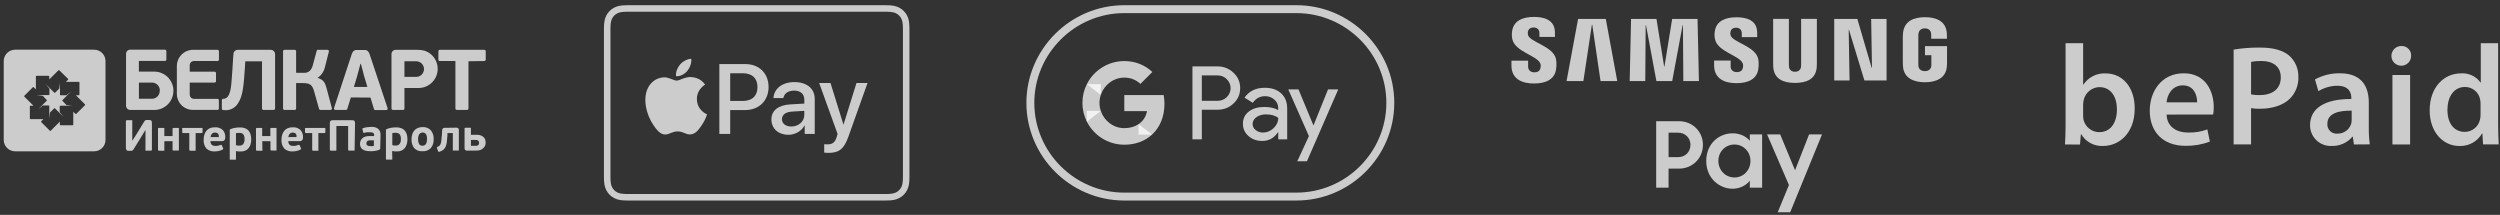 <svg width="384" height="33" viewBox="0 0 384 33" fill="none" xmlns="http://www.w3.org/2000/svg">
<rect x="0" y="0" width="384" height="33" fill="#333333" stroke="none"/>
<path d="M317.181 22.19C317.229 21.464 317.272 20.282 317.272 19.19V6.632H319.969V12.986H320.017C320.39 12.428 320.901 11.977 321.501 11.677C322.096 11.377 322.769 11.239 323.436 11.276C326.05 11.276 327.912 13.448 327.888 16.676C327.888 20.51 325.455 22.418 323.04 22.418C322.367 22.455 321.694 22.304 321.093 21.983C320.498 21.663 320.005 21.184 319.663 20.6H319.621L319.489 22.202L317.181 22.19ZM319.969 17.786C319.969 18 319.993 18.213 320.035 18.422C320.174 18.957 320.48 19.431 320.919 19.771C321.351 20.111 321.886 20.297 322.439 20.3C324.127 20.3 325.161 18.944 325.161 16.796C325.161 14.912 324.259 13.382 322.463 13.382C321.898 13.395 321.357 13.596 320.925 13.953C320.486 14.309 320.186 14.801 320.059 15.35C320.005 15.58 319.975 15.815 319.969 16.052V17.786Z" fill="white" fill-opacity="0.75"/>
<path d="M332.791 17.6C332.857 19.532 334.371 20.36 336.084 20.36C337.093 20.387 338.096 20.224 339.046 19.88L339.436 21.746C338.247 22.197 336.985 22.419 335.711 22.4C332.244 22.4 330.202 20.276 330.202 17C330.202 14.042 332.004 11.258 335.423 11.258C338.841 11.258 340.031 14.108 340.031 16.448C340.037 16.83 340.007 17.212 339.941 17.588L332.791 17.6ZM337.484 15.716C337.484 14.732 337.069 13.112 335.273 13.112C333.602 13.112 332.869 14.624 332.791 15.716H337.484Z" fill="white" fill-opacity="0.75"/>
<path d="M343.083 7.616C344.447 7.393 345.829 7.291 347.211 7.31C349.188 7.31 350.636 7.73 351.579 8.51C352.048 8.914 352.42 9.417 352.667 9.981C352.919 10.545 353.039 11.157 353.027 11.774C353.057 12.39 352.961 13.007 352.739 13.584C352.522 14.161 352.186 14.687 351.753 15.128C350.678 16.202 348.99 16.706 347.079 16.706C346.64 16.715 346.196 16.684 345.763 16.616V22.184H343.083V7.616ZM345.763 14.498C346.196 14.588 346.64 14.624 347.079 14.606C349.098 14.606 350.329 13.622 350.329 11.888C350.329 10.25 349.188 9.368 347.325 9.368C346.803 9.357 346.28 9.401 345.769 9.5L345.763 14.498Z" fill="white" fill-opacity="0.75"/>
<path d="M361.565 22.19L361.391 20.99H361.337C360.952 21.451 360.471 21.82 359.919 22.067C359.372 22.315 358.777 22.435 358.176 22.418C357.744 22.443 357.311 22.378 356.903 22.23C356.5 22.081 356.127 21.85 355.809 21.552C355.497 21.254 355.25 20.895 355.076 20.497C354.908 20.099 354.824 19.671 354.824 19.238C354.824 16.544 357.227 15.188 361.162 15.206V15.032C361.162 14.33 360.88 13.172 358.987 13.172C357.972 13.186 356.975 13.472 356.103 14L355.581 12.2C356.764 11.554 358.092 11.229 359.438 11.258C362.863 11.258 363.848 13.43 363.848 15.752V19.604C363.836 20.463 363.884 21.321 364.004 22.172L361.565 22.19ZM361.217 17C359.306 16.958 357.485 17.378 357.485 18.998C357.467 19.204 357.491 19.412 357.563 19.606C357.636 19.801 357.75 19.977 357.894 20.123C358.044 20.269 358.218 20.381 358.417 20.451C358.609 20.521 358.819 20.547 359.023 20.528C359.486 20.538 359.937 20.401 360.315 20.138C360.694 19.875 360.976 19.499 361.126 19.064C361.186 18.87 361.217 18.667 361.217 18.464V17Z" fill="white" fill-opacity="0.75"/>
<path d="M370.349 8.54C370.355 8.841 370.277 9.137 370.115 9.391C369.953 9.645 369.718 9.846 369.442 9.967C369.165 10.087 368.865 10.123 368.565 10.07C368.27 10.016 367.994 9.876 367.778 9.666C367.561 9.456 367.417 9.187 367.351 8.893C367.291 8.598 367.321 8.292 367.435 8.014C367.543 7.735 367.741 7.496 367.988 7.328C368.24 7.16 368.535 7.07 368.835 7.07C369.033 7.058 369.232 7.088 369.418 7.157C369.604 7.226 369.772 7.333 369.917 7.472C370.061 7.61 370.169 7.776 370.247 7.96C370.319 8.144 370.355 8.342 370.349 8.54ZM367.477 22.19V11.516H370.193V22.19H367.477Z" fill="white" fill-opacity="0.75"/>
<path d="M383.712 6.632V19.184C383.712 20.282 383.76 21.464 383.802 22.184H381.398L381.29 20.492H381.248C380.9 21.102 380.389 21.605 379.776 21.946C379.157 22.286 378.46 22.452 377.757 22.424C375.216 22.424 373.197 20.252 373.197 16.964C373.197 13.364 375.414 11.27 378.004 11.27C378.581 11.228 379.163 11.335 379.692 11.581C380.215 11.826 380.671 12.203 381.008 12.674H381.05V6.632H383.712ZM381.014 15.962C381.014 15.728 380.996 15.495 380.948 15.266C380.846 14.727 380.557 14.241 380.131 13.893C379.704 13.544 379.169 13.355 378.623 13.358C376.892 13.358 375.925 14.894 375.925 16.886C375.925 18.878 376.892 20.258 378.605 20.258C379.151 20.252 379.68 20.061 380.101 19.715C380.527 19.369 380.816 18.89 380.93 18.356C380.996 18.097 381.02 17.831 381.014 17.564V15.962Z" fill="white" fill-opacity="0.75"/>
<path fill-rule="evenodd" clip-rule="evenodd" d="M96.966 0.8H135.488C135.648 0.8 135.808 0.8 135.969 0.801C136.104 0.802 136.239 0.803 136.374 0.807C136.669 0.815 136.966 0.832 137.257 0.885C137.552 0.938 137.827 1.024 138.096 1.161C138.36 1.295 138.601 1.47 138.81 1.679C139.019 1.888 139.195 2.129 139.329 2.392C139.466 2.66 139.553 2.935 139.605 3.23C139.658 3.521 139.675 3.818 139.683 4.111C139.687 4.246 139.689 4.381 139.689 4.516C139.69 4.676 139.69 4.836 139.69 4.997V26.604C139.69 26.764 139.69 26.924 139.689 27.084C139.689 27.219 139.687 27.354 139.683 27.489C139.675 27.783 139.658 28.079 139.605 28.37C139.553 28.665 139.466 28.94 139.329 29.208C139.195 29.471 139.019 29.712 138.81 29.921C138.601 30.131 138.36 30.306 138.096 30.439C137.827 30.576 137.552 30.663 137.257 30.716C136.966 30.768 136.669 30.785 136.374 30.793C136.239 30.796 136.104 30.798 135.969 30.799C135.808 30.8 135.648 30.8 135.488 30.8H96.966C96.806 30.8 96.645 30.8 96.485 30.799C96.35 30.798 96.215 30.796 96.08 30.793C95.785 30.785 95.488 30.768 95.198 30.716C94.902 30.663 94.627 30.576 94.359 30.439C94.095 30.306 93.853 30.131 93.644 29.921C93.435 29.712 93.259 29.471 93.125 29.208C92.988 28.94 92.902 28.665 92.849 28.37C92.797 28.079 92.779 27.783 92.771 27.489C92.767 27.354 92.766 27.219 92.765 27.084C92.764 26.956 92.764 26.828 92.764 26.7C92.764 26.668 92.764 26.636 92.764 26.604V4.997C92.764 4.965 92.764 4.933 92.764 4.901C92.764 4.772 92.764 4.644 92.765 4.516C92.766 4.381 92.767 4.246 92.771 4.111C92.779 3.818 92.797 3.521 92.849 3.23C92.902 2.935 92.988 2.66 93.125 2.392C93.259 2.129 93.435 1.888 93.644 1.679C93.853 1.47 94.095 1.295 94.359 1.161C94.627 1.024 94.902 0.938 95.198 0.885C95.488 0.832 95.785 0.815 96.08 0.807C96.215 0.803 96.35 0.802 96.485 0.801C96.645 0.8 96.806 0.8 96.966 0.8ZM135.962 1.801L135.488 1.8H96.966L96.491 1.801C96.364 1.802 96.235 1.803 96.107 1.807C95.882 1.813 95.619 1.825 95.374 1.869C95.162 1.907 94.983 1.965 94.813 2.052C94.642 2.139 94.487 2.251 94.352 2.386C94.216 2.522 94.104 2.676 94.018 2.845C93.93 3.017 93.873 3.195 93.835 3.406C93.79 3.653 93.778 3.914 93.772 4.138C93.768 4.266 93.767 4.395 93.766 4.523L93.766 4.898V4.997V26.604V26.703L93.766 27.079C93.767 27.206 93.768 27.334 93.772 27.462C93.778 27.686 93.79 27.948 93.834 28.192C93.873 28.406 93.93 28.584 94.017 28.754C94.104 28.925 94.216 29.079 94.352 29.214C94.487 29.35 94.642 29.462 94.811 29.548C94.984 29.635 95.162 29.694 95.374 29.732C95.622 29.776 95.896 29.788 96.107 29.794C96.232 29.797 96.361 29.798 96.49 29.799C96.648 29.8 96.805 29.8 96.96 29.8H96.966H135.488H135.498C135.652 29.8 135.807 29.8 135.961 29.799C136.093 29.798 136.222 29.797 136.352 29.794C136.558 29.788 136.832 29.776 137.082 29.732C137.293 29.694 137.47 29.635 137.64 29.549C137.812 29.462 137.966 29.35 138.102 29.214C138.237 29.079 138.35 28.924 138.437 28.754C138.524 28.584 138.582 28.406 138.619 28.195C138.664 27.95 138.676 27.687 138.682 27.462C138.685 27.334 138.687 27.207 138.688 27.08C138.689 26.922 138.689 26.768 138.689 26.614V26.604V4.997V4.988C138.689 4.833 138.689 4.679 138.688 4.524C138.687 4.393 138.685 4.266 138.682 4.139C138.676 3.913 138.664 3.65 138.62 3.408C138.582 3.194 138.524 3.017 138.437 2.847C138.35 2.676 138.237 2.521 138.101 2.386C137.966 2.251 137.811 2.138 137.642 2.052C137.471 1.965 137.293 1.907 137.08 1.869C136.835 1.825 136.572 1.813 136.347 1.807C136.218 1.803 136.09 1.802 135.962 1.801Z" fill="white" fill-opacity="0.75"/>
<path d="M105.575 10.89C105.976 10.388 106.249 9.715 106.177 9.026C105.589 9.055 104.871 9.413 104.456 9.916C104.083 10.346 103.752 11.048 103.838 11.708C104.498 11.765 105.158 11.378 105.575 10.89Z" fill="white" fill-opacity="0.75"/>
<path d="M106.17 11.837C105.211 11.78 104.396 12.38 103.938 12.38C103.479 12.38 102.778 11.865 102.02 11.879C101.033 11.894 100.117 12.451 99.616 13.337C98.586 15.111 99.345 17.741 100.346 19.186C100.833 19.9 101.419 20.687 102.192 20.659C102.922 20.63 103.208 20.186 104.095 20.186C104.982 20.186 105.24 20.659 106.013 20.644C106.814 20.63 107.315 19.929 107.801 19.214C108.359 18.399 108.588 17.613 108.602 17.57C108.588 17.555 107.057 16.969 107.043 15.211C107.029 13.738 108.245 13.038 108.302 12.994C107.615 11.98 106.542 11.865 106.17 11.837Z" fill="white" fill-opacity="0.75"/>
<path d="M114.519 9.844C116.602 9.844 118.054 11.278 118.054 13.367C118.054 15.463 116.573 16.905 114.466 16.905H112.158V20.569H110.492V9.844H114.519ZM112.158 15.508H114.072C115.523 15.508 116.349 14.727 116.349 13.374C116.349 12.022 115.523 11.249 114.079 11.249H112.158V15.508Z" fill="white" fill-opacity="0.75"/>
<path d="M118.489 18.347C118.489 16.979 119.539 16.139 121.399 16.035L123.543 15.909V15.307C123.543 14.437 122.955 13.917 121.972 13.917C121.042 13.917 120.461 14.363 120.32 15.062H118.802C118.891 13.649 120.097 12.609 122.032 12.609C123.93 12.609 125.143 13.612 125.143 15.181V20.569H123.603V19.283H123.565C123.112 20.153 122.121 20.703 121.094 20.703C119.561 20.703 118.489 19.752 118.489 18.347ZM123.543 17.641V17.024L121.615 17.143C120.655 17.21 120.112 17.633 120.112 18.302C120.112 18.986 120.678 19.432 121.541 19.432C122.665 19.432 123.543 18.659 123.543 17.641Z" fill="white" fill-opacity="0.75"/>
<path d="M126.598 23.446V22.145C126.717 22.175 126.985 22.175 127.119 22.175C127.863 22.175 128.265 21.863 128.511 21.06C128.511 21.045 128.653 20.584 128.653 20.577L125.824 12.75H127.566L129.545 19.113H129.575L131.555 12.75H133.252L130.319 20.978C129.65 22.873 128.875 23.483 127.253 23.483C127.119 23.483 126.717 23.468 126.598 23.446Z" fill="white" fill-opacity="0.75"/>
<path d="M199.133 2.015C200.989 2.015 202.792 2.383 204.49 3.103C206.136 3.8 207.609 4.798 208.887 6.065C210.156 7.333 211.156 8.81 211.855 10.453C212.576 12.148 212.944 13.947 212.944 15.8C212.944 17.652 212.576 19.453 211.855 21.148C211.156 22.79 210.156 24.26 208.887 25.535C207.617 26.802 206.136 27.8 204.49 28.497C202.792 29.218 200.989 29.585 199.133 29.585H172.683C170.827 29.585 169.023 29.218 167.325 28.497C165.68 27.8 164.207 26.802 162.929 25.535C161.659 24.267 160.66 22.79 159.961 21.148C159.24 19.453 158.871 17.652 158.871 15.8C158.871 13.947 159.24 12.148 159.961 10.453C160.66 8.81 161.659 7.34 162.929 6.065C164.199 4.798 165.68 3.8 167.325 3.103C169.023 2.383 170.827 2.015 172.683 2.015H199.133ZM199.133 0.8H172.683C164.417 0.8 157.654 7.55 157.654 15.8C157.654 24.05 164.417 30.8 172.683 30.8H199.133C207.398 30.8 214.161 24.05 214.161 15.8C214.161 7.55 207.398 0.8 199.133 0.8Z" fill="white" fill-opacity="0.75"/>
<path d="M184.6 16.865V21.402H183.158V10.197H186.983C187.952 10.197 188.779 10.52 189.454 11.165C190.146 11.81 190.492 12.598 190.492 13.527C190.492 14.48 190.146 15.268 189.454 15.905C188.786 16.543 187.959 16.858 186.983 16.858H184.6V16.865ZM184.6 11.578V15.485H187.013C187.583 15.485 188.064 15.29 188.44 14.908C188.824 14.525 189.019 14.06 189.019 13.535C189.019 13.018 188.824 12.56 188.44 12.178C188.064 11.78 187.591 11.585 187.013 11.585H184.6V11.578Z" fill="white" fill-opacity="0.75"/>
<path d="M194.264 13.483C195.331 13.483 196.172 13.768 196.788 14.338C197.405 14.908 197.713 15.688 197.713 16.678V21.403H196.338V20.338H196.277C195.684 21.215 194.887 21.65 193.895 21.65C193.046 21.65 192.34 21.403 191.769 20.9C191.198 20.398 190.912 19.775 190.912 19.025C190.912 18.23 191.213 17.6 191.814 17.135C192.415 16.663 193.219 16.43 194.218 16.43C195.075 16.43 195.782 16.588 196.33 16.903V16.573C196.33 16.07 196.134 15.65 195.736 15.298C195.338 14.945 194.872 14.773 194.339 14.773C193.535 14.773 192.896 15.11 192.43 15.793L191.16 14.998C191.859 13.985 192.896 13.483 194.264 13.483ZM192.4 19.048C192.4 19.423 192.558 19.738 192.881 19.985C193.196 20.233 193.573 20.36 194 20.36C194.61 20.36 195.15 20.135 195.624 19.685C196.097 19.235 196.338 18.71 196.338 18.103C195.887 17.75 195.263 17.57 194.459 17.57C193.873 17.57 193.384 17.713 192.994 17.99C192.596 18.283 192.4 18.635 192.4 19.048Z" fill="white" fill-opacity="0.75"/>
<path d="M205.557 13.73L200.748 24.77H199.261L201.049 20.907L197.878 13.73H199.449L201.733 19.235H201.763L203.987 13.73H205.557Z" fill="white" fill-opacity="0.75"/>
<path d="M178.862 15.95C178.862 15.48 178.82 15.031 178.742 14.599H172.694V17.074L176.177 17.075C176.035 17.898 175.581 18.601 174.884 19.069V20.674H176.958C178.168 19.556 178.862 17.903 178.862 15.95Z" fill="white" fill-opacity="0.75"/>
<path d="M174.885 19.069C174.308 19.457 173.565 19.684 172.695 19.684C171.016 19.684 169.592 18.555 169.081 17.032H166.942V18.688C168.002 20.787 170.18 22.227 172.695 22.227C174.434 22.227 175.895 21.656 176.958 20.674L174.885 19.069Z" fill="white" fill-opacity="0.75"/>
<path d="M168.88 15.804C168.88 15.376 168.951 14.963 169.081 14.575V12.918H166.942C166.504 13.786 166.258 14.766 166.258 15.804C166.258 16.842 166.505 17.821 166.942 18.689L169.081 17.033C168.951 16.645 168.88 16.231 168.88 15.804Z" fill="white" fill-opacity="0.75"/>
<path d="M172.695 11.922C173.645 11.922 174.494 12.249 175.165 12.886L177.003 11.054C175.887 10.017 174.432 9.38 172.695 9.38C170.18 9.38 168.002 10.82 166.942 12.918L169.081 14.575C169.592 13.052 171.016 11.922 172.695 11.922Z" fill="white" fill-opacity="0.75"/>
<path d="M257.889 18.616H254.388V28.824H256.292V25.901H257.874C260.003 25.901 261.571 24.279 261.571 22.25C261.573 20.237 260.003 18.616 257.889 18.616ZM257.749 24.138H256.294V20.377H257.751C258.884 20.377 259.655 21.216 259.655 22.25C259.655 23.299 258.884 24.138 257.749 24.138Z" fill="white" fill-opacity="0.75"/>
<path d="M268.772 21.622C268.183 20.923 267.217 20.475 266.139 20.475C264.065 20.475 262.079 22.027 262.079 24.739C262.079 27.411 264.138 28.991 266.112 28.991C267.19 28.991 268.17 28.516 268.772 27.762V28.824H270.663V20.642H268.772V21.622ZM266.42 27.259C265.021 27.259 263.942 26.139 263.942 24.714C263.942 23.302 265.021 22.197 266.42 22.197C267.819 22.197 268.87 23.329 268.87 24.714C268.87 26.124 267.819 27.259 266.42 27.259Z" fill="white" fill-opacity="0.75"/>
<path d="M275.719 26.152L273.437 20.642H271.42L274.781 28.418L273.058 32.6H274.976L279.864 20.642H277.875L275.719 26.152Z" fill="white" fill-opacity="0.75"/>
<path d="M287.536 10.399H287.482L285.288 2.904H281.738V12.355H284.091L283.959 4.601H284.01L286.371 12.355H289.777V2.904H287.41L287.536 10.399Z" fill="white" fill-opacity="0.75"/>
<path d="M244.514 3.789L244.568 3.787L245.844 12.453H248.411L246.65 2.904H242.396L240.623 12.453H243.206L244.514 3.789Z" fill="white" fill-opacity="0.75"/>
<path d="M256.844 2.904L255.663 10.206H255.61L254.432 2.904H250.532L250.321 12.453H252.713L252.775 3.868H252.826L254.423 12.453H256.85L258.448 3.87L258.5 3.868L258.56 12.453H260.953L260.742 2.904H256.844Z" fill="white" fill-opacity="0.75"/>
<path d="M235.633 12.826C237.362 12.826 238.785 12.238 239.012 10.643C239.13 9.819 239.042 9.28 239.002 9.078C238.598 7.079 234.969 6.482 234.699 5.363C234.655 5.17 234.665 4.968 234.688 4.862C234.757 4.556 234.963 4.221 235.562 4.221C236.122 4.221 236.452 4.565 236.452 5.085V5.678H238.838V5.004C238.838 2.925 236.967 2.6 235.613 2.6C233.914 2.6 232.523 3.163 232.27 4.72C232.2 5.146 232.192 5.527 232.291 6.007C232.706 7.959 236.105 8.524 236.596 9.758C236.69 9.989 236.66 10.284 236.615 10.465C236.536 10.783 236.322 11.108 235.684 11.108C235.086 11.108 234.722 10.762 234.722 10.242L234.72 9.316H232.157V10.053C232.157 12.183 233.836 12.826 235.633 12.826Z" fill="white" fill-opacity="0.75"/>
<path d="M265.808 5.389C265.761 5.197 265.774 5 265.796 4.894C265.864 4.59 266.07 4.259 266.662 4.259C267.218 4.259 267.542 4.599 267.542 5.115V5.699H269.905V5.034C269.905 2.974 268.052 2.653 266.713 2.653C265.03 2.653 263.654 3.21 263.403 4.751C263.333 5.174 263.324 5.55 263.424 6.026C263.833 7.959 267.199 8.517 267.687 9.741C267.778 9.97 267.75 10.261 267.706 10.439C267.629 10.754 267.414 11.074 266.782 11.074C266.189 11.074 265.829 10.732 265.829 10.216L265.828 9.301H263.288V10.029C263.288 12.138 264.952 12.776 266.729 12.776C268.441 12.776 269.851 12.194 270.075 10.613C270.19 9.798 270.105 9.263 270.064 9.063C269.666 7.086 266.075 6.495 265.808 5.389Z" fill="white" fill-opacity="0.75"/>
<path d="M279.074 2.902H276.653V9.966C276.653 10.089 276.651 10.227 276.63 10.331C276.583 10.567 276.379 11.023 275.713 11.023C275.047 11.023 274.841 10.567 274.796 10.331C274.775 10.229 274.771 10.089 274.773 9.966V2.902H272.355V9.749C272.351 9.925 272.368 10.284 272.376 10.378C272.544 12.16 273.955 12.737 275.713 12.737C277.47 12.737 278.882 12.16 279.048 10.378C279.057 10.284 279.076 9.925 279.071 9.749V2.902H279.074Z" fill="white" fill-opacity="0.75"/>
<path d="M295.678 7.09V8.483H296.657V9.87C296.663 9.991 296.657 10.125 296.633 10.233C296.591 10.488 296.351 10.926 295.66 10.926C294.969 10.926 294.722 10.488 294.68 10.233C294.662 10.125 294.656 9.991 294.656 9.87V5.503C294.656 5.348 294.668 5.176 294.698 5.051C294.752 4.815 294.957 4.359 295.648 4.359C296.381 4.359 296.561 4.841 296.603 5.051C296.633 5.189 296.633 5.416 296.633 5.414V5.949H299.048V5.631C299.042 5.631 299.054 5.306 299.024 5.002C298.85 3.212 297.366 2.642 295.672 2.642C293.971 2.642 292.523 3.216 292.313 5.002C292.295 5.161 292.271 5.461 292.271 5.631V9.647C292.271 9.828 292.277 9.957 292.307 10.276C292.469 12.015 293.971 12.635 295.672 12.635C297.366 12.635 298.874 12.015 299.03 10.276C299.06 9.959 299.066 9.828 299.066 9.647V7.09H295.678Z" fill="white" fill-opacity="0.75"/>
<path fill-rule="evenodd" clip-rule="evenodd" d="M14.464 7.634H2.315C1.853 7.635 1.411 7.819 1.084 8.145C0.758 8.471 0.574 8.913 0.572 9.374V21.5C0.574 21.961 0.758 22.403 1.084 22.729C1.411 23.055 1.853 23.238 2.315 23.24H14.464C14.925 23.238 15.367 23.055 15.694 22.729C16.02 22.403 16.204 21.961 16.206 21.5V9.374C16.204 8.913 16.02 8.471 15.694 8.145C15.367 7.819 14.925 7.635 14.464 7.634ZM13.04 16.172L11.718 17.486C11.699 17.503 11.675 17.513 11.649 17.513C11.623 17.513 11.598 17.503 11.58 17.486L11.255 17.162V19.142C11.255 19.167 11.245 19.192 11.227 19.21C11.209 19.228 11.184 19.238 11.159 19.238H9.296C9.271 19.238 9.245 19.228 9.226 19.21C9.207 19.192 9.196 19.168 9.194 19.142V18.68L7.794 20.078C7.786 20.088 7.775 20.096 7.763 20.102C7.752 20.107 7.738 20.11 7.725 20.11C7.712 20.11 7.699 20.107 7.687 20.102C7.675 20.096 7.665 20.088 7.656 20.078L6.34 18.764C6.33 18.756 6.322 18.745 6.316 18.733C6.311 18.721 6.308 18.708 6.308 18.695C6.308 18.682 6.311 18.669 6.316 18.657C6.322 18.645 6.33 18.634 6.34 18.626L6.665 18.302H4.682C4.656 18.3 4.632 18.289 4.614 18.27C4.595 18.251 4.586 18.226 4.586 18.2V16.34C4.586 16.314 4.596 16.29 4.614 16.272C4.632 16.254 4.657 16.244 4.682 16.244H5.145L3.739 14.846C3.721 14.827 3.712 14.803 3.712 14.777C3.712 14.751 3.721 14.727 3.739 14.708L5.043 13.4C5.061 13.383 5.086 13.373 5.112 13.373C5.137 13.373 5.162 13.383 5.181 13.4L5.511 13.73V11.75C5.511 11.724 5.521 11.699 5.539 11.68C5.557 11.661 5.581 11.649 5.607 11.648H7.47C7.496 11.649 7.52 11.661 7.538 11.68C7.556 11.699 7.566 11.724 7.566 11.75V12.2L8.972 10.802C8.991 10.785 9.015 10.775 9.041 10.775C9.067 10.775 9.092 10.785 9.11 10.802L10.45 12.11C10.46 12.118 10.468 12.129 10.474 12.141C10.479 12.153 10.482 12.166 10.482 12.179C10.482 12.192 10.479 12.205 10.474 12.217C10.468 12.229 10.46 12.239 10.45 12.248L10.126 12.578H12.108C12.133 12.578 12.158 12.588 12.176 12.606C12.194 12.624 12.204 12.649 12.204 12.674V14.534C12.204 14.559 12.194 14.584 12.176 14.602C12.158 14.62 12.133 14.63 12.108 14.63H11.652L13.058 16.034C13.073 16.055 13.079 16.081 13.076 16.107C13.073 16.132 13.059 16.155 13.04 16.172Z" fill="white" fill-opacity="0.75"/>
<path d="M35.829 8.534L35.709 10.538C35.667 11.222 35.625 11.81 35.577 12.338C35.505 13.172 35.421 15.17 34.339 15.17C34.339 15.17 34.339 15.17 34.297 15.17C34.239 15.171 34.185 15.194 34.143 15.235C34.102 15.274 34.078 15.329 34.075 15.386V16.676C34.073 16.706 34.078 16.736 34.088 16.765C34.099 16.793 34.114 16.819 34.135 16.841C34.157 16.863 34.181 16.88 34.209 16.892C34.237 16.904 34.267 16.91 34.297 16.91H34.393C34.811 16.965 35.235 16.899 35.615 16.719C35.996 16.539 36.316 16.253 36.538 15.896C36.747 15.588 36.91 15.253 37.025 14.9C37.156 14.495 37.253 14.079 37.313 13.658C37.385 13.196 37.445 12.692 37.487 12.14C37.529 11.588 37.578 10.988 37.62 10.34L37.674 9.422H40.245V16.664C40.245 16.695 40.251 16.725 40.264 16.753C40.276 16.782 40.294 16.807 40.317 16.828C40.339 16.849 40.366 16.864 40.395 16.875C40.424 16.884 40.455 16.888 40.486 16.886H42.012C42.044 16.889 42.075 16.884 42.105 16.874C42.136 16.863 42.163 16.846 42.185 16.824C42.208 16.802 42.226 16.775 42.237 16.745C42.249 16.715 42.254 16.684 42.252 16.652V8.3C42.25 8.211 42.23 8.124 42.193 8.044C42.157 7.963 42.105 7.89 42.04 7.83C41.975 7.769 41.899 7.723 41.815 7.692C41.732 7.662 41.644 7.648 41.555 7.652H36.49C36.329 7.657 36.175 7.721 36.058 7.832C35.94 7.942 35.868 8.092 35.853 8.252C35.853 8.336 35.853 8.42 35.853 8.516L35.829 8.534ZM20.003 16.886H23.47C23.87 16.915 24.272 16.863 24.651 16.732C25.03 16.601 25.379 16.394 25.676 16.124C25.972 15.854 26.21 15.526 26.375 15.161C26.54 14.796 26.629 14.401 26.636 14C26.643 13.823 26.633 13.647 26.606 13.472C26.493 12.777 26.135 12.146 25.596 11.693C25.057 11.239 24.373 10.994 23.668 11H21.331V9.362H25.315C25.348 9.365 25.381 9.36 25.411 9.349C25.442 9.338 25.47 9.319 25.493 9.296C25.516 9.272 25.534 9.244 25.544 9.213C25.555 9.182 25.558 9.149 25.555 9.116V7.916C25.555 7.754 25.495 7.622 25.315 7.628H20.063C19.973 7.62 19.883 7.63 19.797 7.659C19.712 7.688 19.633 7.734 19.567 7.795C19.501 7.857 19.448 7.931 19.413 8.014C19.377 8.096 19.359 8.186 19.36 8.276V16.238C19.36 16.323 19.375 16.407 19.408 16.485C19.44 16.564 19.486 16.636 19.547 16.696C19.606 16.756 19.677 16.804 19.756 16.837C19.834 16.869 19.919 16.886 20.003 16.886ZM62.122 16.61V13.52H64.315C64.804 13.515 65.284 13.389 65.712 13.152C66.14 12.915 66.502 12.576 66.766 12.164C67.029 11.753 67.186 11.282 67.222 10.795C67.258 10.308 67.171 9.819 66.97 9.374C66.803 8.994 66.555 8.655 66.243 8.379C65.933 8.104 65.566 7.899 65.168 7.778C64.837 7.687 64.495 7.645 64.153 7.652H60.806C60.638 7.645 60.474 7.704 60.348 7.816C60.222 7.928 60.145 8.084 60.133 8.252C60.133 8.306 60.133 8.366 60.133 8.426V16.664C60.133 16.694 60.139 16.723 60.15 16.75C60.162 16.778 60.179 16.802 60.2 16.823C60.221 16.844 60.246 16.86 60.274 16.871C60.302 16.882 60.332 16.887 60.361 16.886H61.917C61.958 16.886 61.997 16.875 62.032 16.856C62.066 16.835 62.096 16.807 62.116 16.772C62.128 16.719 62.13 16.664 62.122 16.61ZM65.126 10.61C65.126 10.928 64.999 11.233 64.774 11.458C64.548 11.684 64.243 11.81 63.924 11.81H62.122V9.41H63.84C64.003 9.399 64.166 9.42 64.32 9.474C64.474 9.528 64.616 9.612 64.736 9.722C64.856 9.832 64.953 9.965 65.02 10.114C65.087 10.262 65.123 10.423 65.126 10.586V10.61ZM56.906 14.99L57.423 16.7C57.465 16.856 57.549 16.91 57.645 16.91H59.316C59.351 16.912 59.387 16.905 59.419 16.89C59.452 16.875 59.48 16.852 59.502 16.824C59.524 16.795 59.539 16.762 59.545 16.727C59.551 16.692 59.549 16.656 59.538 16.622L56.798 8.396C56.672 7.994 56.48 7.676 56.011 7.676H54.809C54.694 7.666 54.578 7.686 54.472 7.734C54.367 7.783 54.276 7.858 54.209 7.952C54.111 8.085 54.039 8.236 53.998 8.396L51.307 16.592C51.295 16.625 51.292 16.661 51.297 16.696C51.302 16.731 51.316 16.764 51.336 16.793C51.356 16.822 51.384 16.845 51.415 16.861C51.447 16.878 51.481 16.886 51.517 16.886H53.109C53.157 16.892 53.205 16.883 53.245 16.859C53.287 16.835 53.319 16.798 53.337 16.754C53.352 16.717 53.364 16.679 53.373 16.64L53.89 14.966L56.906 14.99ZM54.359 13.352L54.858 11.684L55.362 9.806H55.44L55.927 11.684L56.432 13.352H54.359ZM48.801 11.996V11.93C49.084 11.756 49.325 11.52 49.504 11.24C49.705 10.944 49.846 10.612 49.919 10.262L50.52 7.91C50.526 7.878 50.525 7.845 50.517 7.813C50.508 7.781 50.493 7.752 50.471 7.727C50.45 7.702 50.423 7.682 50.393 7.669C50.363 7.656 50.33 7.65 50.297 7.652H48.903C48.854 7.641 48.802 7.641 48.753 7.652C48.724 7.668 48.699 7.69 48.68 7.717C48.662 7.744 48.649 7.775 48.645 7.808L48.044 10.028C47.989 10.257 47.894 10.475 47.762 10.67C47.66 10.818 47.527 10.941 47.371 11.03C47.237 11.105 47.091 11.155 46.939 11.18C46.801 11.194 46.662 11.194 46.524 11.18H45.485V7.868C45.483 7.81 45.459 7.755 45.417 7.715C45.376 7.674 45.32 7.652 45.262 7.652H43.712C43.683 7.649 43.653 7.653 43.625 7.662C43.597 7.672 43.572 7.687 43.549 7.706C43.528 7.726 43.51 7.75 43.498 7.777C43.485 7.804 43.478 7.833 43.478 7.862V16.676C43.48 16.705 43.487 16.734 43.499 16.76C43.512 16.786 43.529 16.81 43.551 16.829C43.573 16.849 43.599 16.864 43.626 16.874C43.654 16.883 43.683 16.887 43.712 16.886H45.244C45.274 16.888 45.304 16.885 45.332 16.875C45.36 16.866 45.387 16.851 45.409 16.832C45.431 16.812 45.45 16.788 45.462 16.762C45.476 16.735 45.483 16.706 45.485 16.676V12.764H46.548C46.811 12.754 47.074 12.782 47.329 12.848C47.534 12.904 47.718 13.019 47.858 13.178C48.018 13.382 48.135 13.617 48.2 13.868L49.011 16.73C49.025 16.775 49.052 16.815 49.09 16.843C49.128 16.872 49.174 16.887 49.222 16.886H50.754C50.788 16.889 50.822 16.884 50.854 16.871C50.885 16.858 50.913 16.838 50.935 16.812C50.958 16.786 50.973 16.756 50.982 16.723C50.989 16.689 50.99 16.655 50.982 16.622L50.165 13.568C50.119 13.385 50.063 13.204 49.997 13.028C49.939 12.873 49.862 12.726 49.769 12.59C49.666 12.455 49.542 12.337 49.402 12.242C49.221 12.125 49.025 12.034 48.819 11.972L48.801 11.996ZM33.618 16.61V15.41C33.619 15.38 33.614 15.351 33.603 15.323C33.592 15.296 33.576 15.27 33.555 15.249C33.535 15.228 33.509 15.211 33.482 15.199C33.455 15.188 33.425 15.182 33.396 15.182H29.791C29.701 15.181 29.612 15.162 29.531 15.126C29.448 15.09 29.374 15.037 29.314 14.972C29.253 14.906 29.206 14.828 29.177 14.744C29.147 14.659 29.135 14.569 29.142 14.48V12.686H32.951C32.981 12.687 33.009 12.682 33.036 12.671C33.064 12.661 33.089 12.645 33.11 12.625C33.131 12.605 33.148 12.581 33.16 12.555C33.172 12.528 33.179 12.499 33.179 12.47V11.234C33.179 11.102 33.089 11.012 32.927 11.012H29.142V10.028C29.141 9.942 29.157 9.857 29.189 9.778C29.222 9.699 29.269 9.627 29.33 9.566C29.39 9.505 29.462 9.457 29.541 9.424C29.62 9.391 29.705 9.374 29.791 9.374H33.396C33.426 9.376 33.456 9.371 33.485 9.361C33.513 9.35 33.539 9.334 33.561 9.313C33.583 9.293 33.6 9.267 33.612 9.24C33.624 9.212 33.63 9.182 33.63 9.152V7.874C33.63 7.843 33.624 7.812 33.611 7.783C33.598 7.754 33.58 7.729 33.557 7.708C33.533 7.687 33.506 7.671 33.476 7.661C33.446 7.652 33.415 7.649 33.384 7.652H29.659C29.004 7.653 28.376 7.911 27.91 8.37C27.443 8.829 27.176 9.452 27.165 10.106V14.48C27.179 15.118 27.442 15.726 27.898 16.174C28.353 16.622 28.965 16.875 29.605 16.88H33.402C33.432 16.882 33.462 16.877 33.489 16.867C33.518 16.856 33.544 16.84 33.565 16.819C33.586 16.798 33.603 16.773 33.614 16.745C33.626 16.718 33.631 16.688 33.63 16.658L33.618 16.61ZM71.957 9.41V16.676C71.957 16.705 71.95 16.734 71.938 16.761C71.925 16.788 71.907 16.812 71.886 16.831C71.864 16.851 71.838 16.866 71.81 16.875C71.782 16.885 71.752 16.888 71.723 16.886H70.191C70.131 16.889 70.073 16.869 70.028 16.83C69.983 16.791 69.955 16.735 69.951 16.676V9.374H67.547C67.518 9.372 67.49 9.365 67.463 9.353C67.437 9.34 67.413 9.322 67.393 9.301C67.374 9.279 67.359 9.253 67.349 9.226C67.339 9.198 67.335 9.169 67.337 9.14V7.886C67.335 7.857 67.338 7.827 67.347 7.799C67.357 7.771 67.372 7.746 67.392 7.724C67.411 7.702 67.435 7.684 67.462 7.672C67.489 7.659 67.518 7.653 67.547 7.652H74.397C74.426 7.653 74.454 7.661 74.481 7.673C74.507 7.686 74.531 7.704 74.55 7.725C74.57 7.747 74.585 7.772 74.595 7.8C74.605 7.828 74.609 7.857 74.607 7.886V9.14C74.609 9.198 74.588 9.255 74.549 9.299C74.51 9.342 74.455 9.369 74.397 9.374L71.957 9.41ZM24.534 13.922C24.541 14.09 24.512 14.258 24.45 14.415C24.387 14.572 24.293 14.713 24.172 14.831C24.052 14.949 23.907 15.04 23.749 15.098C23.591 15.157 23.422 15.181 23.254 15.17H21.337V12.686H23.266C23.43 12.674 23.596 12.697 23.751 12.752C23.907 12.807 24.05 12.894 24.171 13.006C24.291 13.119 24.387 13.255 24.453 13.406C24.518 13.558 24.552 13.721 24.552 13.886L24.534 13.922Z" fill="white" fill-opacity="0.75"/>
<path fill-rule="evenodd" clip-rule="evenodd" d="M73.592 21.944C73.594 21.826 73.551 21.712 73.471 21.626C73.426 21.579 73.371 21.543 73.309 21.52C73.248 21.498 73.182 21.488 73.117 21.494H72.336V22.4H73.123C73.203 22.402 73.284 22.386 73.357 22.352C73.415 22.325 73.467 22.287 73.507 22.238C73.542 22.192 73.567 22.138 73.58 22.082C73.585 22.034 73.585 21.986 73.58 21.938L73.592 21.944ZM71.777 23.138C71.716 23.147 71.653 23.142 71.594 23.123C71.534 23.104 71.48 23.072 71.435 23.03C71.377 22.948 71.349 22.848 71.356 22.748V19.748C71.356 19.664 71.404 19.622 71.501 19.622H72.174C72.24 19.622 72.282 19.622 72.3 19.622C72.311 19.636 72.32 19.652 72.325 19.67C72.33 19.687 72.332 19.706 72.33 19.724V20.702H73.165C73.43 20.688 73.695 20.735 73.94 20.84C74.11 20.912 74.259 21.025 74.373 21.17C74.467 21.287 74.531 21.425 74.559 21.572C74.581 21.683 74.593 21.795 74.595 21.908C74.597 22.075 74.564 22.24 74.499 22.394C74.431 22.537 74.335 22.666 74.216 22.772C74.094 22.884 73.951 22.971 73.796 23.03C73.629 23.093 73.452 23.125 73.273 23.126L71.777 23.138ZM70.077 19.61C70.134 19.602 70.191 19.607 70.246 19.623C70.301 19.64 70.352 19.668 70.395 19.706C70.461 19.796 70.491 19.907 70.479 20.018V23.018C70.479 23.072 70.479 23.108 70.479 23.126C70.44 23.136 70.399 23.136 70.359 23.126H69.68C69.639 23.14 69.595 23.14 69.554 23.126C69.547 23.109 69.543 23.09 69.543 23.072C69.543 23.053 69.547 23.035 69.554 23.018V20.438H68.725V20.786C68.701 21.186 68.671 21.522 68.635 21.794C68.607 22.043 68.546 22.287 68.454 22.52C68.377 22.71 68.254 22.877 68.094 23.006C67.914 23.143 67.71 23.247 67.493 23.312C67.451 23.329 67.404 23.329 67.361 23.312C67.332 23.288 67.309 23.257 67.295 23.222L67.115 22.766C67.103 22.725 67.103 22.681 67.115 22.64C67.115 22.64 67.151 22.586 67.211 22.556C67.317 22.51 67.416 22.449 67.505 22.376C67.586 22.294 67.647 22.196 67.685 22.088C67.742 21.925 67.778 21.756 67.793 21.584C67.793 21.374 67.848 21.104 67.872 20.762L67.914 20.03C67.911 19.918 67.95 19.809 68.022 19.724C68.11 19.654 68.222 19.622 68.334 19.634L70.077 19.61ZM65.594 21.374C65.596 21.235 65.584 21.096 65.558 20.96C65.54 20.846 65.501 20.736 65.444 20.636C65.392 20.55 65.32 20.478 65.234 20.426C65.095 20.351 64.932 20.329 64.777 20.364C64.622 20.399 64.486 20.49 64.393 20.618C64.268 20.843 64.208 21.099 64.219 21.356C64.204 21.621 64.258 21.886 64.375 22.124C64.43 22.21 64.508 22.28 64.6 22.326C64.693 22.371 64.795 22.39 64.897 22.382C65.009 22.386 65.119 22.359 65.216 22.304C65.306 22.255 65.381 22.182 65.432 22.094C65.493 21.995 65.534 21.885 65.552 21.77C65.575 21.651 65.587 21.531 65.588 21.41L65.594 21.374ZM66.61 21.374C66.642 21.867 66.49 22.354 66.183 22.742C66.017 22.913 65.815 23.045 65.591 23.129C65.369 23.213 65.129 23.247 64.891 23.228C64.655 23.248 64.418 23.215 64.196 23.131C63.975 23.047 63.775 22.914 63.612 22.742C63.323 22.351 63.18 21.871 63.209 21.386C63.207 21.123 63.247 20.862 63.329 20.612C63.398 20.39 63.512 20.186 63.666 20.012C63.814 19.855 63.994 19.732 64.195 19.652C64.421 19.563 64.661 19.518 64.903 19.52C65.139 19.503 65.375 19.539 65.596 19.624C65.816 19.709 66.014 19.841 66.177 20.012C66.49 20.401 66.643 20.894 66.604 21.392L66.61 21.374ZM61.581 21.374C61.584 21.218 61.566 21.063 61.527 20.912C61.497 20.8 61.444 20.696 61.371 20.606C61.298 20.533 61.21 20.477 61.112 20.444C61.001 20.414 60.885 20.399 60.77 20.402H60.523C60.434 20.412 60.346 20.43 60.259 20.456V22.292C60.362 22.318 60.466 22.338 60.572 22.352H60.818C60.921 22.355 61.023 22.337 61.119 22.297C61.214 22.258 61.3 22.199 61.371 22.124C61.523 21.909 61.595 21.648 61.575 21.386L61.581 21.374ZM60.259 24.416C60.271 24.447 60.271 24.481 60.259 24.512C60.222 24.522 60.182 24.522 60.145 24.512H59.418C59.383 24.52 59.345 24.52 59.31 24.512C59.31 24.512 59.28 24.464 59.28 24.416V20.036C59.272 19.998 59.272 19.959 59.28 19.922C59.31 19.881 59.349 19.849 59.394 19.826C59.623 19.724 59.866 19.655 60.115 19.622C60.367 19.582 60.623 19.562 60.878 19.562C61.153 19.554 61.428 19.603 61.683 19.706C61.887 19.791 62.066 19.925 62.206 20.096C62.345 20.272 62.444 20.477 62.494 20.696C62.556 20.929 62.586 21.169 62.584 21.41C62.584 21.649 62.552 21.887 62.488 22.118C62.431 22.334 62.333 22.538 62.2 22.718C62.066 22.886 61.896 23.022 61.701 23.114C61.481 23.215 61.24 23.264 60.998 23.258C60.872 23.265 60.746 23.265 60.62 23.258C60.49 23.245 60.361 23.223 60.235 23.192L60.259 24.416ZM57.429 21.56H56.894H56.696C56.627 21.567 56.56 21.587 56.498 21.62C56.435 21.655 56.381 21.704 56.342 21.764C56.3 21.843 56.279 21.932 56.282 22.022C56.276 22.087 56.288 22.151 56.316 22.21C56.345 22.268 56.389 22.317 56.444 22.352C56.576 22.419 56.723 22.45 56.87 22.442H56.978H57.123H57.279L57.429 22.4V21.56ZM58.403 22.724C58.413 22.773 58.413 22.824 58.403 22.874C58.375 22.923 58.333 22.963 58.282 22.988C58.177 23.039 58.065 23.079 57.952 23.108C57.832 23.136 57.712 23.16 57.591 23.18L57.219 23.222H56.864C56.609 23.228 56.354 23.198 56.107 23.132C55.933 23.087 55.769 23.008 55.627 22.898C55.511 22.803 55.424 22.679 55.374 22.538C55.323 22.398 55.297 22.249 55.296 22.1C55.294 21.936 55.325 21.772 55.386 21.62C55.445 21.476 55.535 21.346 55.651 21.242C55.776 21.127 55.926 21.041 56.089 20.99C56.293 20.925 56.506 20.895 56.72 20.9H57.459V20.792C57.468 20.732 57.468 20.672 57.459 20.612C57.447 20.553 57.418 20.498 57.375 20.456C57.326 20.409 57.266 20.374 57.201 20.354C57.101 20.325 56.998 20.311 56.894 20.312H56.666H56.414L56.161 20.354L55.951 20.408C55.91 20.421 55.866 20.421 55.825 20.408C55.801 20.383 55.786 20.352 55.783 20.318L55.675 19.85C55.664 19.836 55.657 19.82 55.654 19.803C55.652 19.786 55.654 19.768 55.661 19.752C55.667 19.736 55.679 19.722 55.693 19.712C55.707 19.702 55.723 19.695 55.741 19.694C55.947 19.619 56.16 19.567 56.378 19.538C56.596 19.507 56.818 19.491 57.039 19.49C57.421 19.459 57.802 19.57 58.108 19.802C58.228 19.923 58.32 20.068 58.379 20.227C58.438 20.387 58.462 20.556 58.451 20.726L58.403 22.724ZM54.467 23.03C54.467 23.084 54.467 23.114 54.467 23.132C54.426 23.146 54.382 23.146 54.341 23.132H53.608C53.518 23.132 53.47 23.09 53.47 23V19.358H51.667V23.042C51.68 23.075 51.68 23.111 51.667 23.144C51.629 23.159 51.586 23.159 51.547 23.144H50.808C50.712 23.144 50.664 23.102 50.664 23.012V18.92C50.655 18.796 50.691 18.672 50.766 18.572C50.81 18.531 50.863 18.501 50.92 18.482C50.976 18.464 51.037 18.457 51.096 18.464H54.101C54.161 18.457 54.222 18.463 54.281 18.482C54.339 18.5 54.392 18.531 54.437 18.572C54.51 18.673 54.543 18.796 54.533 18.92L54.467 23.03ZM48.903 20.438V23.036C48.917 23.073 48.917 23.113 48.903 23.15C48.862 23.159 48.819 23.159 48.777 23.15H48.11C48.008 23.15 47.954 23.102 47.954 23.012V20.438H46.981C46.891 20.438 46.849 20.39 46.849 20.288V19.802C46.849 19.736 46.849 19.694 46.849 19.676C46.864 19.664 46.881 19.655 46.9 19.65C46.918 19.645 46.937 19.643 46.957 19.646H49.865C49.903 19.642 49.942 19.653 49.973 19.676C49.973 19.676 49.973 19.736 49.973 19.802V20.288C49.973 20.39 49.931 20.438 49.841 20.438H48.903ZM44.938 20.366C44.854 20.364 44.77 20.381 44.692 20.414C44.615 20.447 44.545 20.496 44.487 20.558C44.369 20.698 44.299 20.873 44.289 21.056H45.545C45.554 20.964 45.554 20.872 45.545 20.78C45.527 20.702 45.495 20.629 45.449 20.564C45.4 20.503 45.338 20.454 45.268 20.42C45.167 20.378 45.059 20.36 44.95 20.366H44.938ZM44.938 19.556C45.155 19.536 45.373 19.561 45.58 19.629C45.787 19.697 45.977 19.807 46.139 19.952C46.278 20.102 46.385 20.279 46.453 20.472C46.521 20.665 46.549 20.87 46.536 21.074C46.555 21.246 46.506 21.419 46.398 21.554C46.348 21.598 46.29 21.632 46.227 21.654C46.164 21.675 46.097 21.684 46.031 21.68H44.277C44.279 21.803 44.303 21.925 44.349 22.04C44.39 22.128 44.449 22.206 44.523 22.268C44.598 22.324 44.684 22.365 44.776 22.388C44.878 22.408 44.983 22.418 45.088 22.418C45.222 22.419 45.355 22.403 45.485 22.37C45.613 22.343 45.737 22.303 45.857 22.25C45.894 22.236 45.935 22.236 45.971 22.25C45.996 22.262 46.016 22.284 46.025 22.31L46.242 22.796C46.248 22.81 46.252 22.825 46.252 22.841C46.252 22.857 46.248 22.872 46.242 22.886C46.224 22.916 46.2 22.94 46.17 22.958C45.985 23.07 45.781 23.148 45.569 23.186C45.372 23.231 45.17 23.255 44.968 23.258C44.732 23.278 44.494 23.25 44.27 23.174C44.046 23.099 43.84 22.978 43.664 22.82C43.347 22.433 43.194 21.938 43.237 21.44C43.234 21.171 43.275 20.904 43.358 20.648C43.428 20.427 43.543 20.223 43.694 20.048C43.838 19.887 44.017 19.762 44.217 19.682C44.444 19.592 44.687 19.549 44.932 19.556H44.938ZM40.305 23.036C40.319 23.073 40.319 23.113 40.305 23.15C40.264 23.159 40.221 23.159 40.179 23.15H39.47C39.374 23.15 39.32 23.102 39.32 23.012V19.772C39.32 19.688 39.374 19.646 39.47 19.646H40.143C40.185 19.634 40.228 19.634 40.269 19.646C40.283 19.679 40.283 19.715 40.269 19.748V20.9H41.525V19.772C41.525 19.688 41.573 19.646 41.675 19.646H42.348C42.414 19.646 42.456 19.646 42.474 19.646C42.492 19.646 42.474 19.694 42.474 19.748V23.012C42.474 23.072 42.474 23.108 42.474 23.126C42.433 23.137 42.39 23.137 42.348 23.126H41.693C41.591 23.126 41.543 23.078 41.543 22.988V21.686H40.287L40.305 23.036ZM37.566 21.386C37.569 21.23 37.551 21.075 37.511 20.924C37.481 20.812 37.429 20.708 37.355 20.618C37.283 20.545 37.194 20.489 37.097 20.456C36.985 20.426 36.87 20.411 36.755 20.414H36.508C36.419 20.423 36.33 20.441 36.244 20.468V22.304C36.346 22.331 36.451 22.351 36.556 22.364H36.803C36.906 22.367 37.008 22.349 37.104 22.309C37.199 22.27 37.284 22.211 37.355 22.136C37.507 21.917 37.579 21.652 37.56 21.386H37.566ZM36.244 24.428C36.253 24.459 36.253 24.493 36.244 24.524C36.204 24.533 36.163 24.533 36.124 24.524H35.433C35.397 24.532 35.36 24.532 35.325 24.524C35.311 24.512 35.3 24.497 35.294 24.48C35.288 24.464 35.286 24.446 35.288 24.428V20.048C35.281 20.01 35.281 19.971 35.288 19.934C35.319 19.893 35.358 19.861 35.403 19.838C35.632 19.735 35.875 19.667 36.124 19.634C36.376 19.594 36.631 19.574 36.887 19.574C37.162 19.566 37.437 19.615 37.692 19.718C37.895 19.803 38.075 19.937 38.215 20.108C38.354 20.284 38.452 20.489 38.503 20.708C38.559 20.942 38.588 21.181 38.587 21.422C38.589 21.661 38.558 21.899 38.497 22.13C38.44 22.348 38.34 22.552 38.203 22.73C38.073 22.899 37.903 23.035 37.71 23.126C37.487 23.226 37.245 23.275 37.001 23.27C36.877 23.276 36.753 23.276 36.628 23.27C36.498 23.258 36.37 23.236 36.244 23.204V24.428ZM32.999 20.366C32.915 20.364 32.831 20.381 32.754 20.414C32.676 20.447 32.606 20.496 32.549 20.558C32.428 20.698 32.357 20.872 32.344 21.056H33.606C33.616 20.964 33.616 20.872 33.606 20.78C33.587 20.702 33.552 20.628 33.504 20.564C33.458 20.501 33.396 20.451 33.324 20.42C33.22 20.375 33.106 20.356 32.993 20.366H32.999ZM32.999 19.556C33.216 19.536 33.434 19.561 33.641 19.63C33.848 19.698 34.038 19.807 34.201 19.952C34.34 20.102 34.446 20.279 34.515 20.472C34.583 20.665 34.611 20.87 34.597 21.074C34.617 21.246 34.568 21.419 34.459 21.554C34.358 21.642 34.227 21.688 34.093 21.68H32.32C32.322 21.803 32.347 21.925 32.392 22.04C32.431 22.127 32.489 22.205 32.561 22.268C32.636 22.324 32.722 22.365 32.813 22.388C32.916 22.407 33.021 22.417 33.126 22.418C33.259 22.42 33.393 22.404 33.522 22.37C33.652 22.344 33.779 22.304 33.901 22.25C33.937 22.236 33.978 22.236 34.015 22.25C34.04 22.262 34.059 22.284 34.069 22.31L34.285 22.796C34.296 22.825 34.296 22.857 34.285 22.886C34.268 22.916 34.243 22.94 34.213 22.958C34.029 23.07 33.825 23.148 33.612 23.186C33.415 23.231 33.214 23.255 33.011 23.258C32.776 23.278 32.538 23.25 32.314 23.174C32.09 23.099 31.883 22.978 31.707 22.82C31.391 22.433 31.238 21.938 31.281 21.44C31.277 21.171 31.318 20.904 31.401 20.648C31.469 20.426 31.584 20.222 31.738 20.048C31.881 19.887 32.06 19.762 32.26 19.682C32.487 19.592 32.731 19.549 32.975 19.556H32.999ZM30.049 20.438V23.036C30.049 23.096 30.049 23.132 30.019 23.15C29.98 23.16 29.939 23.16 29.899 23.15H29.232C29.13 23.15 29.076 23.102 29.076 23.012V20.438H28.12C28.03 20.438 27.988 20.39 27.988 20.288V19.802C27.988 19.736 27.988 19.694 27.988 19.676C27.988 19.658 28.036 19.646 28.096 19.646H31.005C31.043 19.642 31.081 19.653 31.113 19.676C31.113 19.676 31.113 19.736 31.113 19.802V20.288C31.113 20.39 31.071 20.438 30.98 20.438H30.049ZM25.242 23.036C25.242 23.096 25.242 23.132 25.212 23.15C25.171 23.161 25.128 23.161 25.086 23.15H24.419C24.317 23.15 24.269 23.102 24.269 23.012V19.772C24.269 19.688 24.317 19.646 24.419 19.646H25.086C25.152 19.646 25.195 19.646 25.212 19.646C25.23 19.646 25.242 19.694 25.242 19.748V20.9H26.504V19.772C26.504 19.688 26.552 19.646 26.648 19.646H27.327C27.366 19.633 27.409 19.633 27.448 19.646C27.459 19.66 27.467 19.676 27.473 19.694C27.478 19.711 27.479 19.73 27.478 19.748V23.012C27.483 23.052 27.472 23.093 27.448 23.126C27.408 23.136 27.367 23.136 27.327 23.126H26.648C26.629 23.129 26.61 23.127 26.591 23.121C26.573 23.116 26.557 23.106 26.543 23.092C26.528 23.079 26.518 23.063 26.512 23.045C26.505 23.026 26.503 23.007 26.504 22.988V21.686H25.242V23.036ZM22.286 20.036L21.686 21.044L20.55 22.88L20.442 23.036C20.412 23.071 20.378 23.101 20.34 23.126C20.301 23.147 20.258 23.161 20.214 23.168H20.045H19.775C19.711 23.176 19.646 23.169 19.585 23.147C19.524 23.125 19.47 23.089 19.427 23.042C19.363 22.94 19.331 22.82 19.336 22.7V18.59C19.336 18.506 19.384 18.464 19.481 18.464H20.201C20.262 18.464 20.304 18.464 20.316 18.464C20.328 18.497 20.328 18.533 20.316 18.566V21.566H20.358L20.959 20.624L22.124 18.716C22.154 18.662 22.191 18.612 22.232 18.566C22.258 18.528 22.291 18.496 22.328 18.47C22.367 18.446 22.41 18.432 22.455 18.428H22.623H22.893C23.018 18.415 23.143 18.452 23.242 18.53C23.31 18.639 23.342 18.767 23.332 18.896V23.006C23.332 23.096 23.284 23.138 23.194 23.138H22.467C22.428 23.153 22.385 23.153 22.346 23.138C22.333 23.105 22.333 23.069 22.346 23.036V20.036H22.286Z" fill="white" fill-opacity="0.75"/>
<path fill-rule="evenodd" clip-rule="evenodd" d="M9.603 15.506C9.593 15.498 9.585 15.487 9.579 15.475C9.573 15.463 9.57 15.45 9.57 15.437C9.57 15.424 9.573 15.411 9.579 15.399C9.585 15.387 9.593 15.376 9.603 15.368L10.336 14.63L10.937 14.03L10.21 14.63H9.314C9.289 14.63 9.263 14.62 9.244 14.602C9.225 14.584 9.214 14.56 9.212 14.534V12.674L9.11 13.598L8.473 14.228C8.455 14.245 8.43 14.255 8.404 14.255C8.378 14.255 8.354 14.245 8.335 14.228L7.596 13.49L6.995 12.89L7.596 13.616V14.51C7.596 14.535 7.586 14.56 7.568 14.578C7.55 14.596 7.525 14.606 7.5 14.606H5.643L6.569 14.714L7.169 15.344C7.18 15.352 7.187 15.363 7.194 15.375C7.199 15.387 7.202 15.4 7.202 15.413C7.202 15.426 7.199 15.439 7.194 15.451C7.187 15.463 7.18 15.474 7.169 15.482L5.854 16.796L6.581 16.196H7.476C7.501 16.196 7.526 16.206 7.544 16.224C7.562 16.242 7.572 16.267 7.572 16.292V18.2L7.68 17.282L8.311 16.646C8.33 16.629 8.354 16.619 8.38 16.619C8.406 16.619 8.431 16.629 8.449 16.646L9.771 17.966L9.17 17.234V16.34C9.172 16.314 9.183 16.29 9.202 16.272C9.221 16.254 9.247 16.244 9.272 16.244H11.135L10.21 16.142L9.603 15.506Z" fill="white" fill-opacity="0.75"/>
</svg>
